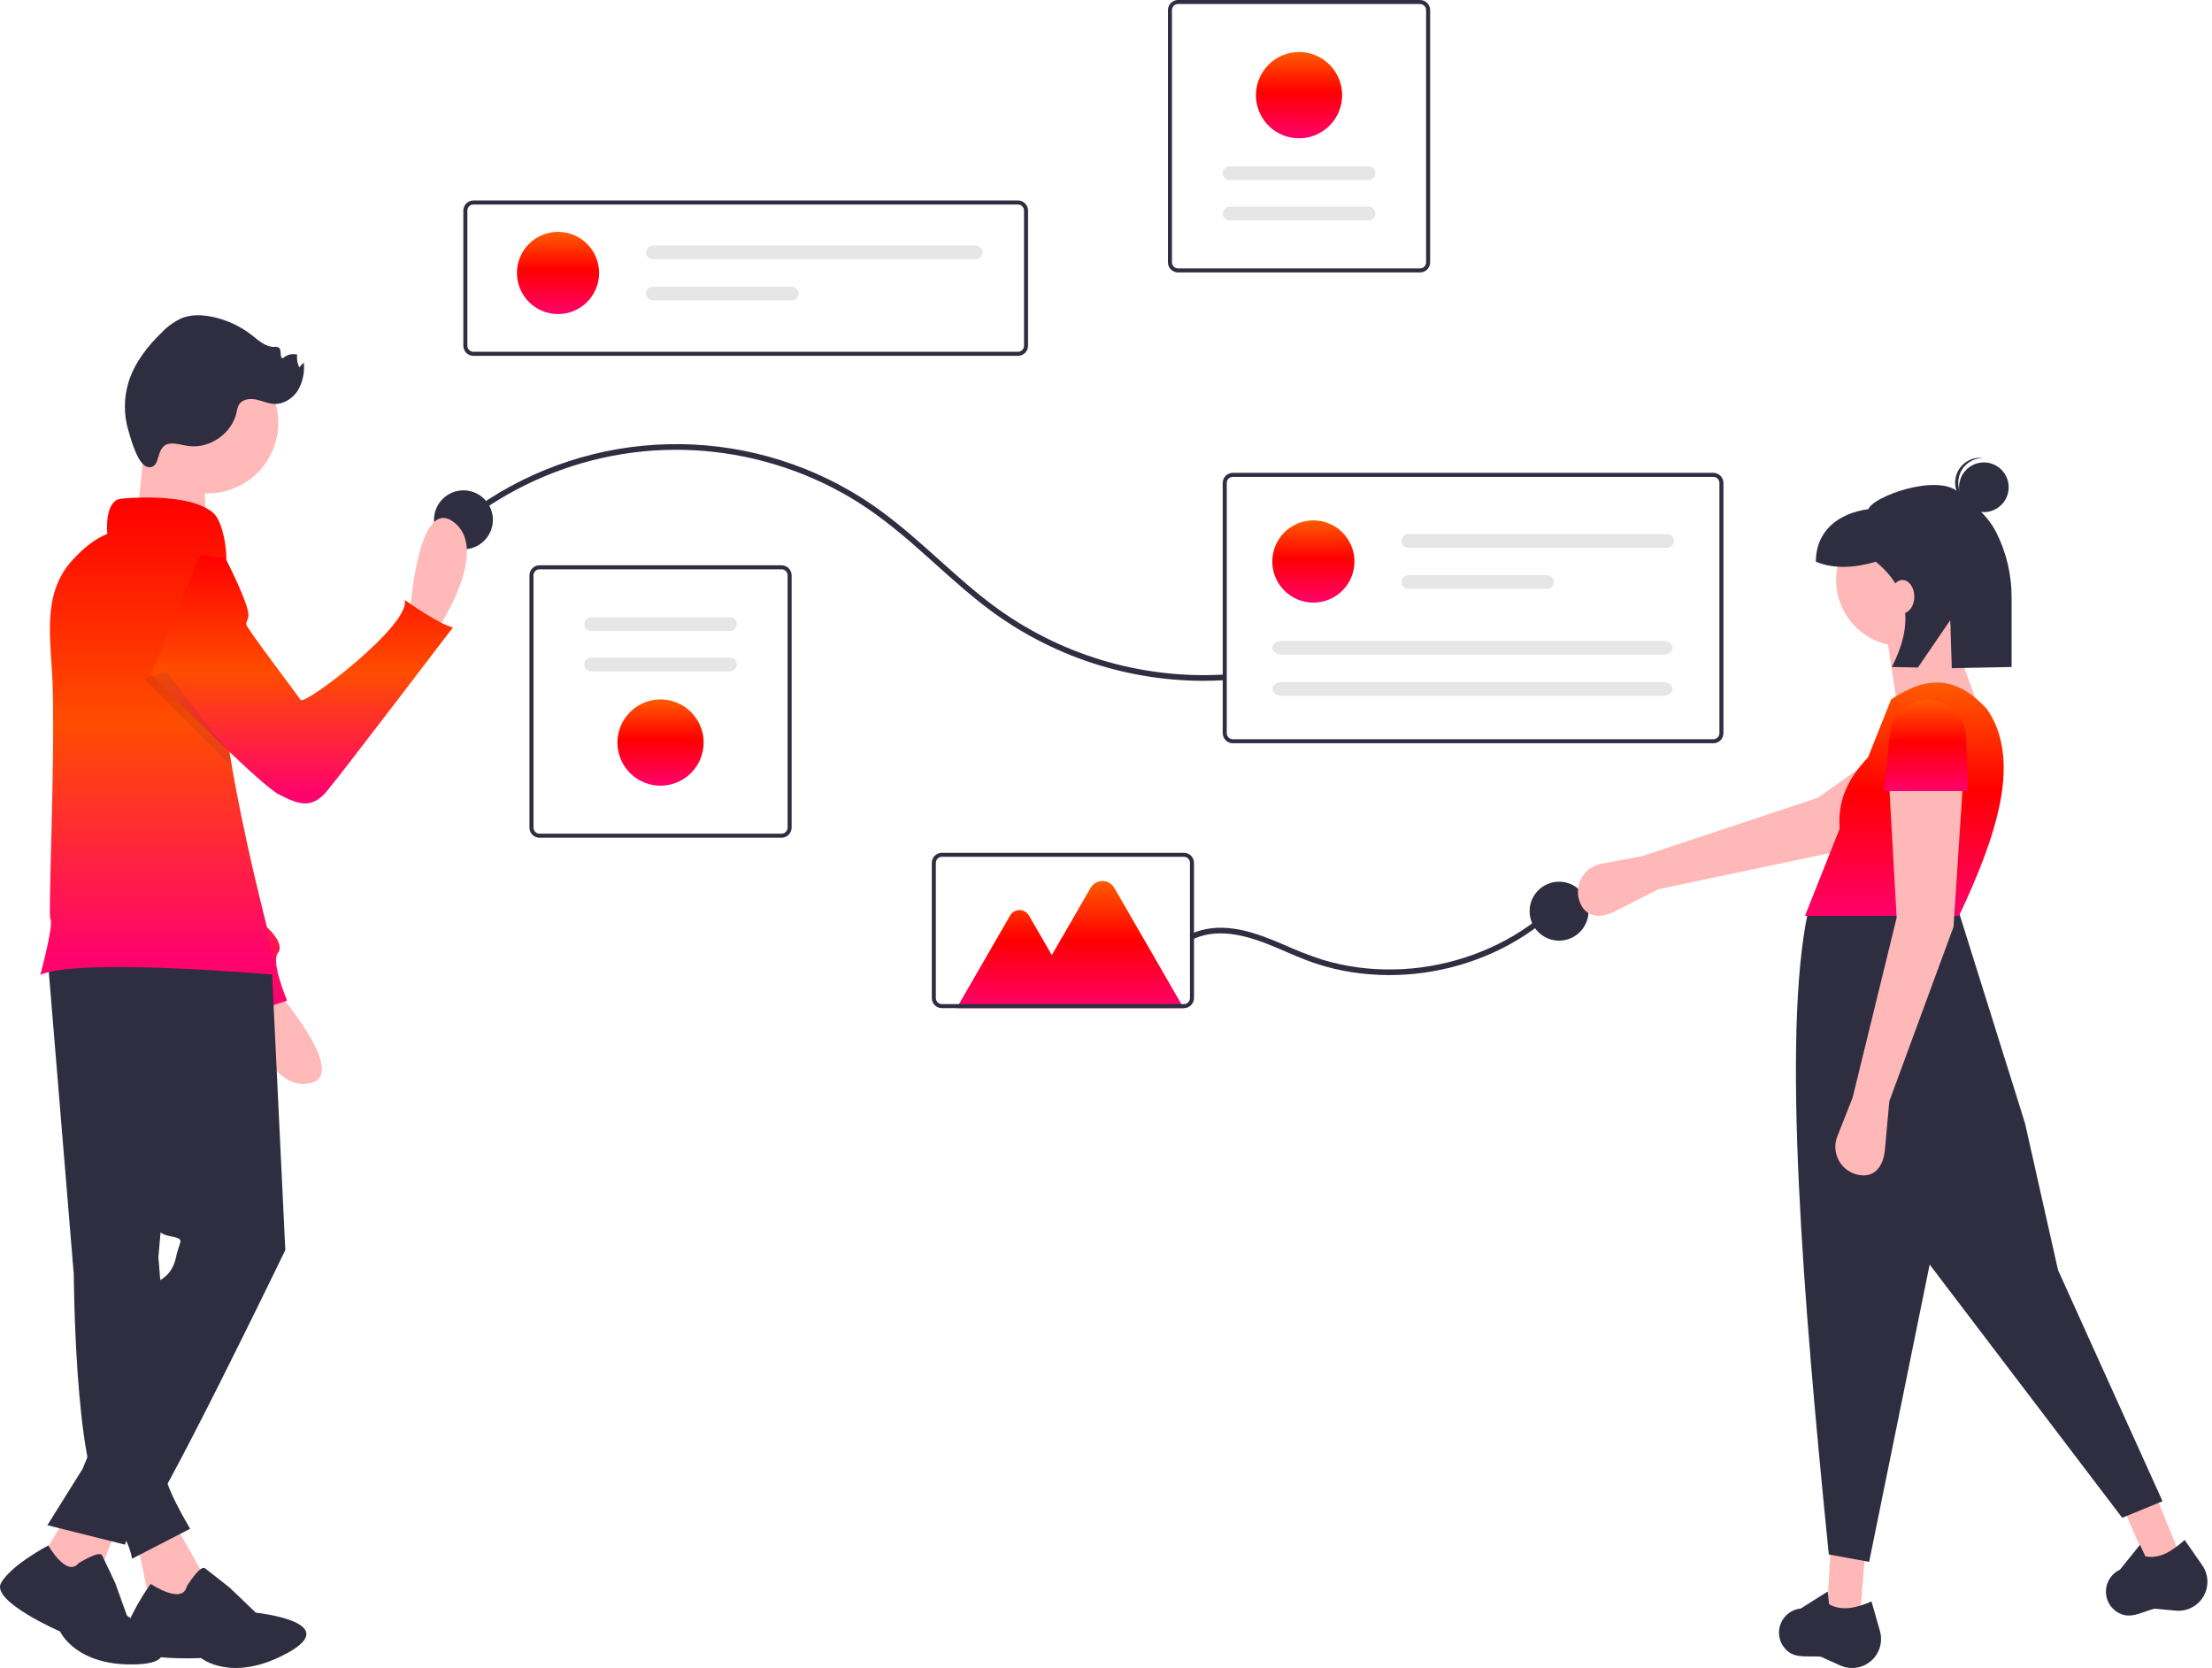 <svg width="313" height="236" viewBox="0 0 313 236" fill="none" xmlns="http://www.w3.org/2000/svg">
<g clip-path="url(#clip0_148_2030)">
<path d="M144.042 50.346H66.989C66.611 50.346 66.248 50.195 65.98 49.928C65.713 49.66 65.562 49.297 65.562 48.919V29.791C65.562 29.413 65.713 29.05 65.98 28.782C66.248 28.514 66.611 28.364 66.989 28.363H144.042C144.421 28.364 144.783 28.514 145.051 28.782C145.318 29.05 145.469 29.413 145.469 29.791V48.919C145.469 49.297 145.318 49.66 145.051 49.928C144.783 50.195 144.421 50.346 144.042 50.346ZM66.989 28.934C66.762 28.935 66.544 29.025 66.384 29.186C66.223 29.346 66.133 29.564 66.133 29.791V48.919C66.133 49.146 66.223 49.363 66.384 49.524C66.544 49.685 66.762 49.775 66.989 49.775H144.042C144.269 49.775 144.487 49.685 144.647 49.524C144.808 49.363 144.898 49.146 144.899 48.919V29.791C144.898 29.564 144.808 29.346 144.647 29.186C144.487 29.025 144.269 28.935 144.042 28.934L66.989 28.934Z" fill="#2F2E41"/>
<path d="M78.961 44.438C82.172 44.438 84.774 41.833 84.774 38.621C84.774 35.408 82.172 32.804 78.961 32.804C75.751 32.804 73.149 35.408 73.149 38.621C73.149 41.833 75.751 44.438 78.961 44.438Z" fill="url(#paint0_linear_148_2030)"/>
<path d="M92.386 34.743C92.129 34.743 91.882 34.845 91.701 35.027C91.519 35.209 91.417 35.455 91.417 35.712C91.417 35.969 91.519 36.216 91.701 36.398C91.882 36.58 92.129 36.682 92.386 36.682H138.055C138.312 36.682 138.559 36.58 138.74 36.398C138.922 36.216 139.024 35.969 139.024 35.712C139.024 35.455 138.922 35.209 138.74 35.027C138.559 34.845 138.312 34.743 138.055 34.743H92.386Z" fill="#E6E6E6"/>
<path d="M92.386 40.56C92.129 40.56 91.882 40.662 91.701 40.844C91.519 41.026 91.417 41.272 91.417 41.529C91.417 41.786 91.519 42.033 91.701 42.215C91.882 42.397 92.129 42.499 92.386 42.499H112.038C112.165 42.499 112.291 42.474 112.409 42.426C112.527 42.377 112.634 42.306 112.724 42.215C112.814 42.126 112.885 42.019 112.934 41.901C112.983 41.783 113.008 41.657 113.008 41.529C113.008 41.402 112.983 41.276 112.934 41.158C112.885 41.04 112.814 40.933 112.724 40.843C112.634 40.753 112.527 40.682 112.409 40.633C112.291 40.585 112.165 40.56 112.038 40.56H92.386Z" fill="#E6E6E6"/>
<path d="M110.59 118.526H76.344C75.966 118.526 75.603 118.375 75.336 118.108C75.068 117.84 74.918 117.477 74.917 117.098V81.407C74.918 81.028 75.068 80.665 75.336 80.398C75.603 80.13 75.966 79.98 76.344 79.979H110.59C110.969 79.98 111.331 80.13 111.599 80.398C111.866 80.665 112.017 81.028 112.017 81.407V117.098C112.017 117.477 111.866 117.84 111.599 118.108C111.331 118.375 110.969 118.526 110.59 118.526ZM76.344 80.55C76.117 80.55 75.9 80.641 75.739 80.802C75.579 80.962 75.488 81.18 75.488 81.407V117.098C75.488 117.326 75.579 117.543 75.739 117.704C75.9 117.865 76.117 117.955 76.344 117.955H110.59C110.817 117.955 111.035 117.865 111.196 117.704C111.356 117.543 111.446 117.326 111.447 117.098V81.407C111.446 81.18 111.356 80.962 111.196 80.802C111.035 80.641 110.817 80.55 110.59 80.55H76.344Z" fill="#2F2E41"/>
<path d="M83.641 87.34C83.385 87.34 83.138 87.442 82.957 87.623C82.775 87.805 82.673 88.052 82.673 88.309C82.673 88.566 82.775 88.813 82.957 88.994C83.138 89.176 83.385 89.278 83.641 89.278H103.293C103.55 89.278 103.797 89.176 103.978 88.994C104.16 88.813 104.262 88.566 104.262 88.309C104.262 88.052 104.16 87.805 103.978 87.623C103.797 87.442 103.55 87.34 103.293 87.34H83.641Z" fill="#E6E6E6"/>
<path d="M83.641 93.051C83.514 93.051 83.388 93.076 83.27 93.124C83.153 93.173 83.046 93.245 82.955 93.335C82.865 93.425 82.794 93.531 82.745 93.649C82.696 93.767 82.671 93.893 82.671 94.021C82.671 94.148 82.696 94.274 82.745 94.392C82.794 94.51 82.865 94.617 82.955 94.707C83.046 94.797 83.153 94.868 83.27 94.917C83.388 94.965 83.514 94.99 83.641 94.99H103.293C103.55 94.99 103.797 94.888 103.978 94.706C104.16 94.524 104.262 94.278 104.262 94.021C104.262 93.763 104.16 93.517 103.978 93.335C103.797 93.153 103.55 93.051 103.293 93.051H83.641Z" fill="#E6E6E6"/>
<path d="M93.468 111.166C92.262 111.166 91.083 110.809 90.08 110.138C89.077 109.467 88.296 108.514 87.834 107.399C87.373 106.284 87.252 105.057 87.487 103.874C87.722 102.69 88.303 101.603 89.156 100.749C90.009 99.896 91.095 99.315 92.278 99.079C93.461 98.844 94.687 98.965 95.801 99.427C96.916 99.888 97.868 100.671 98.538 101.674C99.208 102.678 99.566 103.857 99.566 105.064C99.564 106.682 98.921 108.233 97.778 109.377C96.635 110.521 95.085 111.165 93.468 111.166Z" fill="url(#paint1_linear_148_2030)"/>
<path d="M166.691 0H200.937C201.316 0 201.678 0.151 201.946 0.419C202.213 0.686 202.364 1.049 202.364 1.428V37.119C202.364 37.498 202.213 37.861 201.946 38.129C201.678 38.396 201.316 38.547 200.937 38.547H166.691C166.313 38.547 165.95 38.396 165.683 38.129C165.415 37.861 165.265 37.498 165.264 37.119V1.428C165.265 1.049 165.415 0.686 165.683 0.419C165.95 0.151 166.313 0 166.691 0ZM200.937 37.976C201.164 37.976 201.382 37.886 201.543 37.725C201.703 37.564 201.793 37.346 201.794 37.119V1.428C201.793 1.201 201.703 0.983 201.543 0.822C201.382 0.662 201.164 0.571 200.937 0.571H166.691C166.464 0.571 166.247 0.662 166.086 0.822C165.926 0.983 165.835 1.201 165.835 1.428V37.119C165.835 37.346 165.926 37.564 166.086 37.725C166.247 37.886 166.464 37.976 166.691 37.976H200.937Z" fill="#2F2E41"/>
<path d="M193.64 31.187C193.897 31.187 194.144 31.085 194.325 30.903C194.507 30.721 194.609 30.475 194.609 30.218C194.609 29.96 194.507 29.714 194.325 29.532C194.144 29.35 193.897 29.248 193.64 29.248H173.989C173.732 29.248 173.485 29.35 173.304 29.532C173.122 29.714 173.02 29.96 173.02 30.218C173.02 30.475 173.122 30.721 173.304 30.903C173.485 31.085 173.732 31.187 173.989 31.187H193.64Z" fill="#E6E6E6"/>
<path d="M193.64 25.475C193.897 25.475 194.144 25.373 194.325 25.191C194.507 25.009 194.609 24.763 194.609 24.506C194.609 24.249 194.507 24.002 194.325 23.82C194.144 23.639 193.897 23.536 193.64 23.536H173.989C173.732 23.536 173.485 23.639 173.304 23.82C173.122 24.002 173.02 24.249 173.02 24.506C173.02 24.763 173.122 25.009 173.304 25.191C173.485 25.373 173.732 25.475 173.989 25.475H193.64Z" fill="#E6E6E6"/>
<path d="M183.814 7.36C185.02 7.36 186.199 7.718 187.202 8.389C188.205 9.059 188.987 10.012 189.448 11.127C189.91 12.242 190.03 13.469 189.795 14.653C189.56 15.837 188.979 16.924 188.126 17.777C187.273 18.631 186.187 19.212 185.004 19.448C183.821 19.683 182.595 19.562 181.481 19.1C180.367 18.638 179.414 17.856 178.744 16.853C178.074 15.849 177.717 14.669 177.717 13.463C177.718 11.845 178.361 10.294 179.505 9.15C180.648 8.006 182.198 7.362 183.814 7.36Z" fill="url(#paint2_linear_148_2030)"/>
<path d="M66.002 73.84C72.062 69.143 79.142 65.94 86.669 64.491C94.256 63.044 102.08 63.446 109.479 65.663C113.198 66.772 116.771 68.321 120.123 70.279C123.537 72.276 126.623 74.736 129.592 77.339C132.599 79.977 135.508 82.732 138.647 85.215C147.611 92.385 158.738 96.302 170.213 96.328C171.161 96.329 172.108 96.303 173.055 96.249C173.568 96.221 173.572 95.418 173.055 95.447C161.358 96.091 149.808 92.598 140.425 85.579C137.171 83.144 134.2 80.36 131.166 77.662C128.226 75.047 125.206 72.502 121.87 70.401C113.709 65.256 104.215 62.63 94.572 62.85C84.93 63.07 75.565 66.126 67.647 71.638C66.894 72.162 66.159 72.709 65.435 73.273C65.028 73.59 65.6 74.154 66.002 73.84Z" fill="#2F2E41"/>
<path d="M65.576 77.719C67.878 77.719 69.744 75.852 69.744 73.549C69.744 71.246 67.878 69.378 65.576 69.378C63.275 69.378 61.409 71.246 61.409 73.549C61.409 75.852 63.275 77.719 65.576 77.719Z" fill="#2F2E41"/>
<path d="M220.61 133.089C222.911 133.089 224.777 131.222 224.777 128.919C224.777 126.616 222.911 124.749 220.61 124.749C218.308 124.749 216.442 126.616 216.442 128.919C216.442 131.222 218.308 133.089 220.61 133.089Z" fill="#2F2E41"/>
<path d="M242.441 105.163H174.443C174.065 105.162 173.702 105.012 173.435 104.744C173.167 104.476 173.017 104.113 173.016 103.735V68.329C173.017 67.95 173.167 67.587 173.435 67.32C173.702 67.052 174.065 66.901 174.443 66.901H242.441C242.82 66.901 243.182 67.052 243.45 67.32C243.717 67.587 243.868 67.95 243.868 68.329V103.735C243.868 104.113 243.717 104.476 243.45 104.744C243.182 105.012 242.82 105.162 242.441 105.163ZM174.443 67.472C174.216 67.472 173.999 67.563 173.838 67.723C173.678 67.884 173.587 68.102 173.587 68.329V103.735C173.587 103.962 173.678 104.18 173.838 104.34C173.999 104.501 174.216 104.591 174.443 104.591H242.441C242.668 104.591 242.886 104.501 243.047 104.34C243.207 104.18 243.297 103.962 243.298 103.735V68.329C243.297 68.102 243.207 67.884 243.047 67.723C242.886 67.563 242.668 67.472 242.441 67.472H174.443Z" fill="#2F2E41"/>
<path d="M185.845 85.26C189.055 85.26 191.657 82.656 191.657 79.444C191.657 76.231 189.055 73.627 185.845 73.627C182.635 73.627 180.032 76.231 180.032 79.444C180.032 82.656 182.635 85.26 185.845 85.26Z" fill="url(#paint3_linear_148_2030)"/>
<path d="M199.269 75.566C199.141 75.566 199.015 75.591 198.898 75.639C198.78 75.688 198.673 75.759 198.583 75.849C198.493 75.939 198.421 76.046 198.372 76.164C198.323 76.282 198.298 76.408 198.298 76.535C198.298 76.663 198.323 76.789 198.372 76.907C198.421 77.024 198.493 77.131 198.583 77.221C198.673 77.311 198.78 77.383 198.898 77.431C199.015 77.48 199.141 77.505 199.269 77.505H235.883C236.14 77.505 236.387 77.403 236.568 77.221C236.75 77.039 236.852 76.792 236.852 76.535C236.852 76.278 236.75 76.031 236.568 75.85C236.387 75.668 236.14 75.566 235.883 75.566H199.269Z" fill="#E6E6E6"/>
<path d="M199.269 81.382C199.141 81.382 199.015 81.407 198.898 81.456C198.78 81.504 198.673 81.576 198.583 81.666C198.493 81.756 198.421 81.863 198.372 81.98C198.323 82.098 198.298 82.224 198.298 82.352C198.298 82.479 198.323 82.605 198.372 82.723C198.421 82.841 198.493 82.948 198.583 83.038C198.673 83.128 198.78 83.199 198.898 83.248C199.015 83.296 199.141 83.321 199.269 83.321H218.921C219.178 83.321 219.424 83.219 219.606 83.037C219.787 82.856 219.889 82.609 219.889 82.352C219.889 82.095 219.787 81.848 219.606 81.666C219.424 81.484 219.178 81.382 218.921 81.382H199.269Z" fill="#E6E6E6"/>
<path d="M181.387 90.681C180.65 90.681 180.05 91.117 180.05 91.651C180.05 92.185 180.65 92.62 181.387 92.62H235.341C236.078 92.62 236.678 92.185 236.678 91.651C236.678 91.117 236.078 90.681 235.341 90.681H181.387Z" fill="#E6E6E6"/>
<path d="M181.387 96.498C180.65 96.498 180.05 96.933 180.05 97.468C180.05 98.002 180.65 98.437 181.387 98.437H235.341C236.078 98.437 236.678 98.002 236.678 97.468C236.678 96.933 236.078 96.498 235.341 96.498H181.387Z" fill="#E6E6E6"/>
<path d="M168.977 132.801C172.813 131.136 177.096 132.588 180.712 134.123C182.574 134.913 184.417 135.757 186.344 136.381C187.965 136.905 189.625 137.299 191.309 137.559C194.688 138.077 198.124 138.098 201.509 137.621C204.911 137.146 208.227 136.182 211.353 134.757C214.461 133.347 217.335 131.467 219.872 129.183C220.195 128.891 220.511 128.593 220.822 128.287C221.191 127.925 220.624 127.358 220.255 127.72C217.811 130.104 215.006 132.085 211.944 133.591C208.894 135.092 205.641 136.138 202.288 136.695C198.924 137.263 195.494 137.322 192.113 136.871C190.426 136.643 188.76 136.28 187.131 135.787C185.26 135.178 183.424 134.465 181.633 133.65C177.983 132.082 173.928 130.546 169.918 131.628C169.458 131.755 169.009 131.915 168.572 132.108C168.1 132.313 168.508 133.005 168.977 132.801V132.801Z" fill="#2F2E41"/>
<path d="M167.495 142.643H135.369L142.929 129.539C143.065 129.304 143.26 129.109 143.494 128.973C143.729 128.838 143.995 128.766 144.266 128.766C144.537 128.766 144.804 128.838 145.038 128.973C145.273 129.109 145.468 129.304 145.603 129.539L148.833 135.137L154.325 125.619C154.494 125.324 154.738 125.08 155.032 124.911C155.326 124.741 155.659 124.651 155.999 124.651C156.338 124.651 156.671 124.741 156.965 124.911C157.259 125.08 157.503 125.324 157.673 125.619L167.495 142.643Z" fill="url(#paint4_linear_148_2030)"/>
<path d="M167.525 142.64H133.279C132.901 142.64 132.538 142.489 132.271 142.221C132.003 141.954 131.853 141.591 131.852 141.212V122.085C131.853 121.706 132.003 121.343 132.271 121.076C132.538 120.808 132.901 120.657 133.279 120.657H167.525C167.903 120.657 168.266 120.808 168.534 121.076C168.801 121.343 168.952 121.706 168.952 122.085V141.212C168.952 141.591 168.801 141.954 168.534 142.221C168.266 142.489 167.903 142.64 167.525 142.64ZM133.279 121.228C133.052 121.228 132.834 121.319 132.674 121.479C132.513 121.64 132.423 121.858 132.423 122.085V141.212C132.423 141.439 132.513 141.657 132.674 141.818C132.834 141.978 133.052 142.069 133.279 142.069H167.525C167.752 142.069 167.97 141.978 168.13 141.818C168.291 141.657 168.381 141.439 168.381 141.212V122.085C168.381 121.858 168.291 121.64 168.13 121.479C167.97 121.319 167.752 121.228 167.525 121.228H133.279Z" fill="#2F2E41"/>
<path d="M234.694 125.806L228.59 128.908C226.411 130.015 224.309 129.826 223.503 127.517C223.312 126.968 223.241 126.383 223.296 125.804C223.351 125.225 223.53 124.664 223.822 124.161C224.113 123.657 224.51 123.223 224.985 122.887C225.46 122.551 226.002 122.322 226.573 122.215L232.375 121.132L257.222 112.882L272.273 102.202L277.791 110.999L260.399 120.39L234.694 125.806Z" fill="#FFB8B8"/>
<path d="M263.19 228.769L258.519 227.99L259.038 219.162H263.968L263.19 228.769Z" fill="#FFB8B8"/>
<path d="M308.518 220.147L303.998 221.558L300.486 213.443L304.886 211.22L308.518 220.147Z" fill="#FFB8B8"/>
<path d="M306.001 212.411L300.293 214.748L273.049 178.917L264.487 220.98L258.779 219.941C255.117 183.677 252.131 146.688 255.795 129.194L276.941 128.285L286.541 158.924L291.212 179.696L306.001 212.411Z" fill="#2F2E41"/>
<path d="M262.933 235.909C262.079 236.092 261.189 235.997 260.392 235.639L257.618 234.389C255.292 234.27 253.708 234.734 252.412 233.042C252.047 232.559 251.818 231.986 251.748 231.384C251.678 230.782 251.771 230.172 252.016 229.618C252.259 229.061 252.646 228.58 253.137 228.223C253.627 227.866 254.204 227.645 254.807 227.585L258.618 225.182L258.818 226.983C260.56 227.971 262.628 227.544 264.819 226.583L266.015 230.772C266.169 231.312 266.211 231.878 266.137 232.435C266.064 232.992 265.877 233.528 265.588 234.01C265.299 234.492 264.914 234.909 264.457 235.235C264.001 235.562 263.482 235.791 262.933 235.909Z" fill="#2F2E41"/>
<path d="M310.368 227.316C309.62 227.767 308.747 227.966 307.877 227.886L304.848 227.606C302.609 228.249 301.261 229.202 299.487 228.023C298.985 227.685 298.582 227.218 298.321 226.671C298.059 226.124 297.949 225.517 298.001 224.913C298.051 224.308 298.26 223.727 298.608 223.23C298.956 222.732 299.43 222.337 299.982 222.084L302.806 218.573L303.58 220.211C305.547 220.579 307.365 219.504 309.125 217.883L311.616 221.456C311.937 221.917 312.16 222.439 312.271 222.989C312.383 223.54 312.38 224.108 312.263 224.657C312.146 225.207 311.917 225.726 311.591 226.183C311.265 226.641 310.849 227.026 310.368 227.316Z" fill="#2F2E41"/>
<path d="M269.157 91.415C274.316 91.415 278.498 87.23 278.498 82.067C278.498 76.905 274.316 72.72 269.157 72.72C263.998 72.72 259.816 76.905 259.816 82.067C259.816 87.23 263.998 91.415 269.157 91.415Z" fill="#FFB8B8"/>
<path d="M280.574 101.801L268.379 99.204L266.822 89.078L275.384 87.26L280.574 101.801Z" fill="#FFB8B8"/>
<path d="M277.201 129.583H255.406L260.318 117.24C259.961 112.993 261.76 109.87 264.335 107.15L267.601 98.945C272.878 95.469 276.856 95.729 281.093 100.243C286.116 107.36 282.639 118.058 277.201 129.583Z" fill="url(#paint5_linear_148_2030)"/>
<path d="M267.341 155.808L266.721 162.631C266.5 165.066 265.222 166.748 262.84 166.203C262.273 166.073 261.741 165.822 261.28 165.468C260.819 165.113 260.44 164.663 260.168 164.148C259.897 163.634 259.741 163.066 259.709 162.485C259.677 161.904 259.771 161.323 259.985 160.782L262.152 155.288L268.379 129.843L267.341 111.408H277.72L276.422 131.141L267.341 155.808Z" fill="#FFB8B8"/>
<path d="M278.498 111.927H266.562L267.399 104.136C267.454 102.788 268.011 101.51 268.959 100.552C269.908 99.594 271.18 99.025 272.526 98.958C273.239 98.922 273.953 99.028 274.625 99.27C275.297 99.512 275.914 99.885 276.441 100.368C276.968 100.85 277.394 101.432 277.695 102.08C277.996 102.729 278.165 103.43 278.193 104.144L278.498 111.927Z" fill="url(#paint6_linear_148_2030)"/>
<path d="M280.718 72.456C282.657 72.456 284.229 70.883 284.229 68.943C284.229 67.002 282.657 65.429 280.718 65.429C278.779 65.429 277.207 67.002 277.207 68.943C277.207 70.883 278.779 72.456 280.718 72.456Z" fill="#2F2E41"/>
<path d="M277.1 68.083C277.158 67.191 277.553 66.355 278.205 65.745C278.857 65.135 279.716 64.797 280.609 64.799C280.537 64.79 280.465 64.778 280.391 64.774C279.462 64.714 278.548 65.027 277.849 65.642C277.15 66.257 276.724 67.125 276.664 68.055C276.604 68.984 276.916 69.899 277.53 70.599C278.145 71.299 279.012 71.726 279.94 71.786C280.014 71.791 280.087 71.789 280.16 71.789C279.274 71.677 278.465 71.231 277.896 70.542C277.328 69.854 277.043 68.974 277.1 68.083Z" fill="#2F2E41"/>
<path d="M277.08 69.583C273.949 66.984 264.968 70.287 264.388 72.035C260.154 72.612 256.948 75.084 256.948 79.48V79.48C259.466 80.512 262.329 80.385 265.424 79.48C270.357 83.504 270.695 88.562 267.695 94.371L271.386 94.445L275.962 87.753L276.181 94.541L284.642 94.371V84.643C284.669 81.409 283.925 78.215 282.472 75.326C281.153 72.763 279.107 71.266 277.08 69.583Z" fill="#2F2E41"/>
<path d="M269.201 86.769C270.128 86.769 270.88 85.716 270.88 84.417C270.88 83.118 270.128 82.065 269.201 82.065C268.274 82.065 267.522 83.118 267.522 84.417C267.522 85.716 268.274 86.769 269.201 86.769Z" fill="#FFB8B8"/>
<path d="M57.952 87.402C57.952 87.402 58.963 69.896 64.21 73.874C69.457 77.852 61.919 89.025 61.919 89.025L57.952 87.402Z" fill="#FFB9B9"/>
<path d="M38.432 139.328C38.432 139.328 50.087 152.421 43.566 153.321C37.045 154.221 34.48 140.986 34.48 140.986L38.432 139.328Z" fill="#FFB9B9"/>
<path d="M23.224 77.35C24.686 77.735 26.003 78.544 27.008 79.676C28.012 80.807 28.661 82.21 28.871 83.709L32.578 110.115L37.776 131.179C37.776 131.179 40.374 133.519 39.335 134.819C38.295 136.12 40.634 141.58 40.634 141.58L34.138 143.661C34.138 143.661 33.358 138.2 32.059 137.94C30.917 137.711 18.135 103.541 15.054 95.263C14.629 94.122 14.388 93.472 14.388 93.472C14.388 93.472 14.908 76.05 23.224 77.35Z" fill="url(#paint7_linear_148_2030)"/>
<path d="M24.41 215.054L28.401 222.13C31.491 228.732 28.745 229.931 21.168 226.659L19.441 218.303L24.41 215.054Z" fill="#FFB9B9"/>
<path d="M26.424 224.459C26.424 224.459 28.318 221.372 29.003 221.889C29.688 222.406 32.514 224.644 32.514 224.644L36.195 228.172C36.195 228.172 48.631 229.488 40.729 233.848C32.827 238.209 28.46 234.593 28.46 234.593C28.46 234.593 17.392 235.169 17.571 232.079C17.749 228.989 21.319 224.1 21.319 224.1C21.319 224.1 25.817 227.119 26.424 224.459Z" fill="#2F2E41"/>
<path d="M6.703 135.066L10.444 180.363C10.444 180.363 10.569 207.442 14.559 212.683C18.55 217.924 18.674 220.544 18.674 220.544L26.904 216.302C26.904 216.302 22.665 209.232 23.537 208.15C24.076 207.463 24.458 206.668 24.66 205.82L22.415 177.868L26.655 129.201L6.703 135.066Z" fill="#2F2E41"/>
<path d="M16.928 215.054L13.437 224.288L5.519 220.975L9.696 214.055L16.928 215.054Z" fill="#FFB9B9"/>
<path d="M11.104 221.178C11.104 221.178 14.073 219.32 14.445 220.063C14.816 220.806 16.301 223.964 16.301 223.964L17.971 228.607C17.971 228.607 28.18 235.108 19.456 235.48C10.732 235.851 8.505 230.836 8.505 230.836C8.505 230.836 -1.332 226.564 0.153 223.964C1.638 221.363 6.835 218.666 6.835 218.666C6.835 218.666 9.433 223.221 11.104 221.178Z" fill="#2F2E41"/>
<path d="M38.376 135.191L40.371 176.869C40.371 176.869 22.166 214.554 20.171 215.553C19.576 215.86 19.049 216.283 18.621 216.797C18.192 217.312 17.871 217.907 17.677 218.547L6.703 215.802L11.691 207.816L22.665 181.112C22.665 181.112 24.41 180.363 24.909 177.867C25.408 175.372 26.405 175.372 23.912 174.872C21.418 174.373 21.418 171.878 21.418 171.878L13.188 133.943L38.376 135.191Z" fill="#2F2E41"/>
<path d="M39.245 61.419C40.128 55.977 36.434 50.849 30.996 49.966C25.558 49.083 20.434 52.779 19.551 58.221C18.669 63.663 22.362 68.791 27.8 69.674C33.239 70.557 38.363 66.861 39.245 61.419Z" fill="#FFB9B9"/>
<path d="M20.545 60.444C20.545 60.444 19.797 73.172 18.799 74.42C17.801 75.668 29.273 75.418 29.273 75.418C29.273 75.418 28.525 64.686 29.273 63.688C30.022 62.69 20.545 60.444 20.545 60.444Z" fill="#FFB9B9"/>
<path d="M39.123 137.936C39.123 137.936 10.942 135.441 5.706 137.936C5.706 137.936 7.634 130.781 7.136 130.033C6.773 129.486 7.773 109.104 7.459 97.346C7.281 90.711 5.751 84.232 10.198 79.306C11.712 77.633 13.4 76.229 15.182 75.543C15.182 75.543 14.684 70.801 17.177 70.552C17.177 70.552 26.656 69.552 30.146 72.549C31.262 73.5 31.963 76.4 32.038 78.899C30.311 87.397 30.922 96.828 32.507 106.612C32.604 107.233 32.71 107.858 32.817 108.482C34.499 118.185 37.041 128.188 39.123 137.936Z" fill="url(#paint8_linear_148_2030)"/>
<path d="M24.187 62.762C25.03 62.712 25.854 62.997 26.692 63.108C29.689 63.506 32.807 61.33 33.469 58.377C33.522 57.984 33.639 57.602 33.816 57.247C34.277 56.493 35.328 56.35 36.194 56.523C37.06 56.696 37.881 57.102 38.763 57.148C40.125 57.22 41.432 56.381 42.158 55.225C42.844 54.033 43.136 52.655 42.991 51.287L42.339 51.973C42.073 51.411 41.971 50.786 42.043 50.169C41.697 50.077 41.333 50.075 40.986 50.164C40.639 50.253 40.321 50.429 40.062 50.676C39.486 50.738 39.921 49.608 39.493 49.218C39.285 49.09 39.037 49.043 38.797 49.087C37.572 49.099 36.582 48.162 35.617 47.407C33.944 46.102 31.989 45.21 29.909 44.801C28.526 44.532 27.055 44.488 25.744 45.004C24.685 45.479 23.73 46.157 22.931 47C20.878 48.976 19.06 51.297 18.206 54.017C17.511 56.244 17.491 58.627 18.149 60.866C18.493 62.028 19.53 66.01 21.049 66.102C22.957 66.219 21.811 62.904 24.187 62.762Z" fill="#2F2E41"/>
<path d="M28.316 78.575L31.89 78.958C31.89 78.958 35.398 85.77 35.144 87.19C34.889 88.611 34.334 87.749 35.913 90.022C37.492 92.295 41.973 98.17 42.528 99.033C43.083 99.895 58.209 88.346 57.269 84.885C57.269 84.885 62.046 88.315 64.093 88.772C64.093 88.772 48.504 109.231 46.331 111.85C44.159 114.468 42.41 113.93 39.425 112.378C36.44 110.825 21.336 95.34 21.336 95.34L28.316 78.575Z" fill="url(#paint9_linear_148_2030)"/>
<path opacity="0.1" d="M32.817 108.482L20.395 96.051L23.539 95.025L32.507 106.611C32.604 107.233 32.711 107.857 32.817 108.482Z" fill="#2F2E41"/>
</g>
<defs>
<linearGradient id="paint0_linear_148_2030" x1="78.961" y1="32.804" x2="78.961" y2="44.438" gradientUnits="userSpaceOnUse">
<stop stop-color="#FF5C00"/>
<stop offset="0.461" stop-color="#FF0000"/>
<stop offset="1" stop-color="#FF006B"/>
</linearGradient>
<linearGradient id="paint1_linear_148_2030" x1="93.468" y1="98.962" x2="93.468" y2="111.166" gradientUnits="userSpaceOnUse">
<stop stop-color="#FF5C00"/>
<stop offset="0.461" stop-color="#FF0000"/>
<stop offset="1" stop-color="#FF006B"/>
</linearGradient>
<linearGradient id="paint2_linear_148_2030" x1="183.814" y1="7.36" x2="183.814" y2="19.565" gradientUnits="userSpaceOnUse">
<stop stop-color="#FF5C00"/>
<stop offset="0.461" stop-color="#FF0000"/>
<stop offset="1" stop-color="#FF006B"/>
</linearGradient>
<linearGradient id="paint3_linear_148_2030" x1="185.845" y1="73.627" x2="185.845" y2="85.26" gradientUnits="userSpaceOnUse">
<stop stop-color="#FF5C00"/>
<stop offset="0.461" stop-color="#FF0000"/>
<stop offset="1" stop-color="#FF006B"/>
</linearGradient>
<linearGradient id="paint4_linear_148_2030" x1="151.432" y1="124.651" x2="151.432" y2="142.643" gradientUnits="userSpaceOnUse">
<stop stop-color="#FF5C00"/>
<stop offset="0.461" stop-color="#FF0000"/>
<stop offset="1" stop-color="#FF006B"/>
</linearGradient>
<linearGradient id="paint5_linear_148_2030" x1="269.466" y1="96.569" x2="269.466" y2="129.583" gradientUnits="userSpaceOnUse">
<stop stop-color="#FF5C00"/>
<stop offset="0.461" stop-color="#FF0000"/>
<stop offset="1" stop-color="#FF006B"/>
</linearGradient>
<linearGradient id="paint6_linear_148_2030" x1="272.53" y1="98.951" x2="272.53" y2="111.927" gradientUnits="userSpaceOnUse">
<stop stop-color="#FF5C00"/>
<stop offset="0.461" stop-color="#FF0000"/>
<stop offset="1" stop-color="#FF006B"/>
</linearGradient>
<linearGradient id="paint7_linear_148_2030" x1="27.511" y1="77.281" x2="27.511" y2="143.661" gradientUnits="userSpaceOnUse">
<stop stop-color="#FF0000"/>
<stop offset="0.472" stop-color="#FF4D00"/>
<stop offset="0.961" stop-color="#FF036D"/>
</linearGradient>
<linearGradient id="paint8_linear_148_2030" x1="22.415" y1="70.392" x2="22.415" y2="137.936" gradientUnits="userSpaceOnUse">
<stop stop-color="#FF0000"/>
<stop offset="0.472" stop-color="#FF4D00"/>
<stop offset="0.961" stop-color="#FF036D"/>
</linearGradient>
<linearGradient id="paint9_linear_148_2030" x1="42.715" y1="78.575" x2="42.715" y2="113.678" gradientUnits="userSpaceOnUse">
<stop stop-color="#FF0000"/>
<stop offset="0.472" stop-color="#FF4D00"/>
<stop offset="0.961" stop-color="#FF036D"/>
</linearGradient>
<clipPath id="clip0_148_2030">
<rect width="312.353" height="236" fill="white"/>
</clipPath>
</defs>
</svg>
